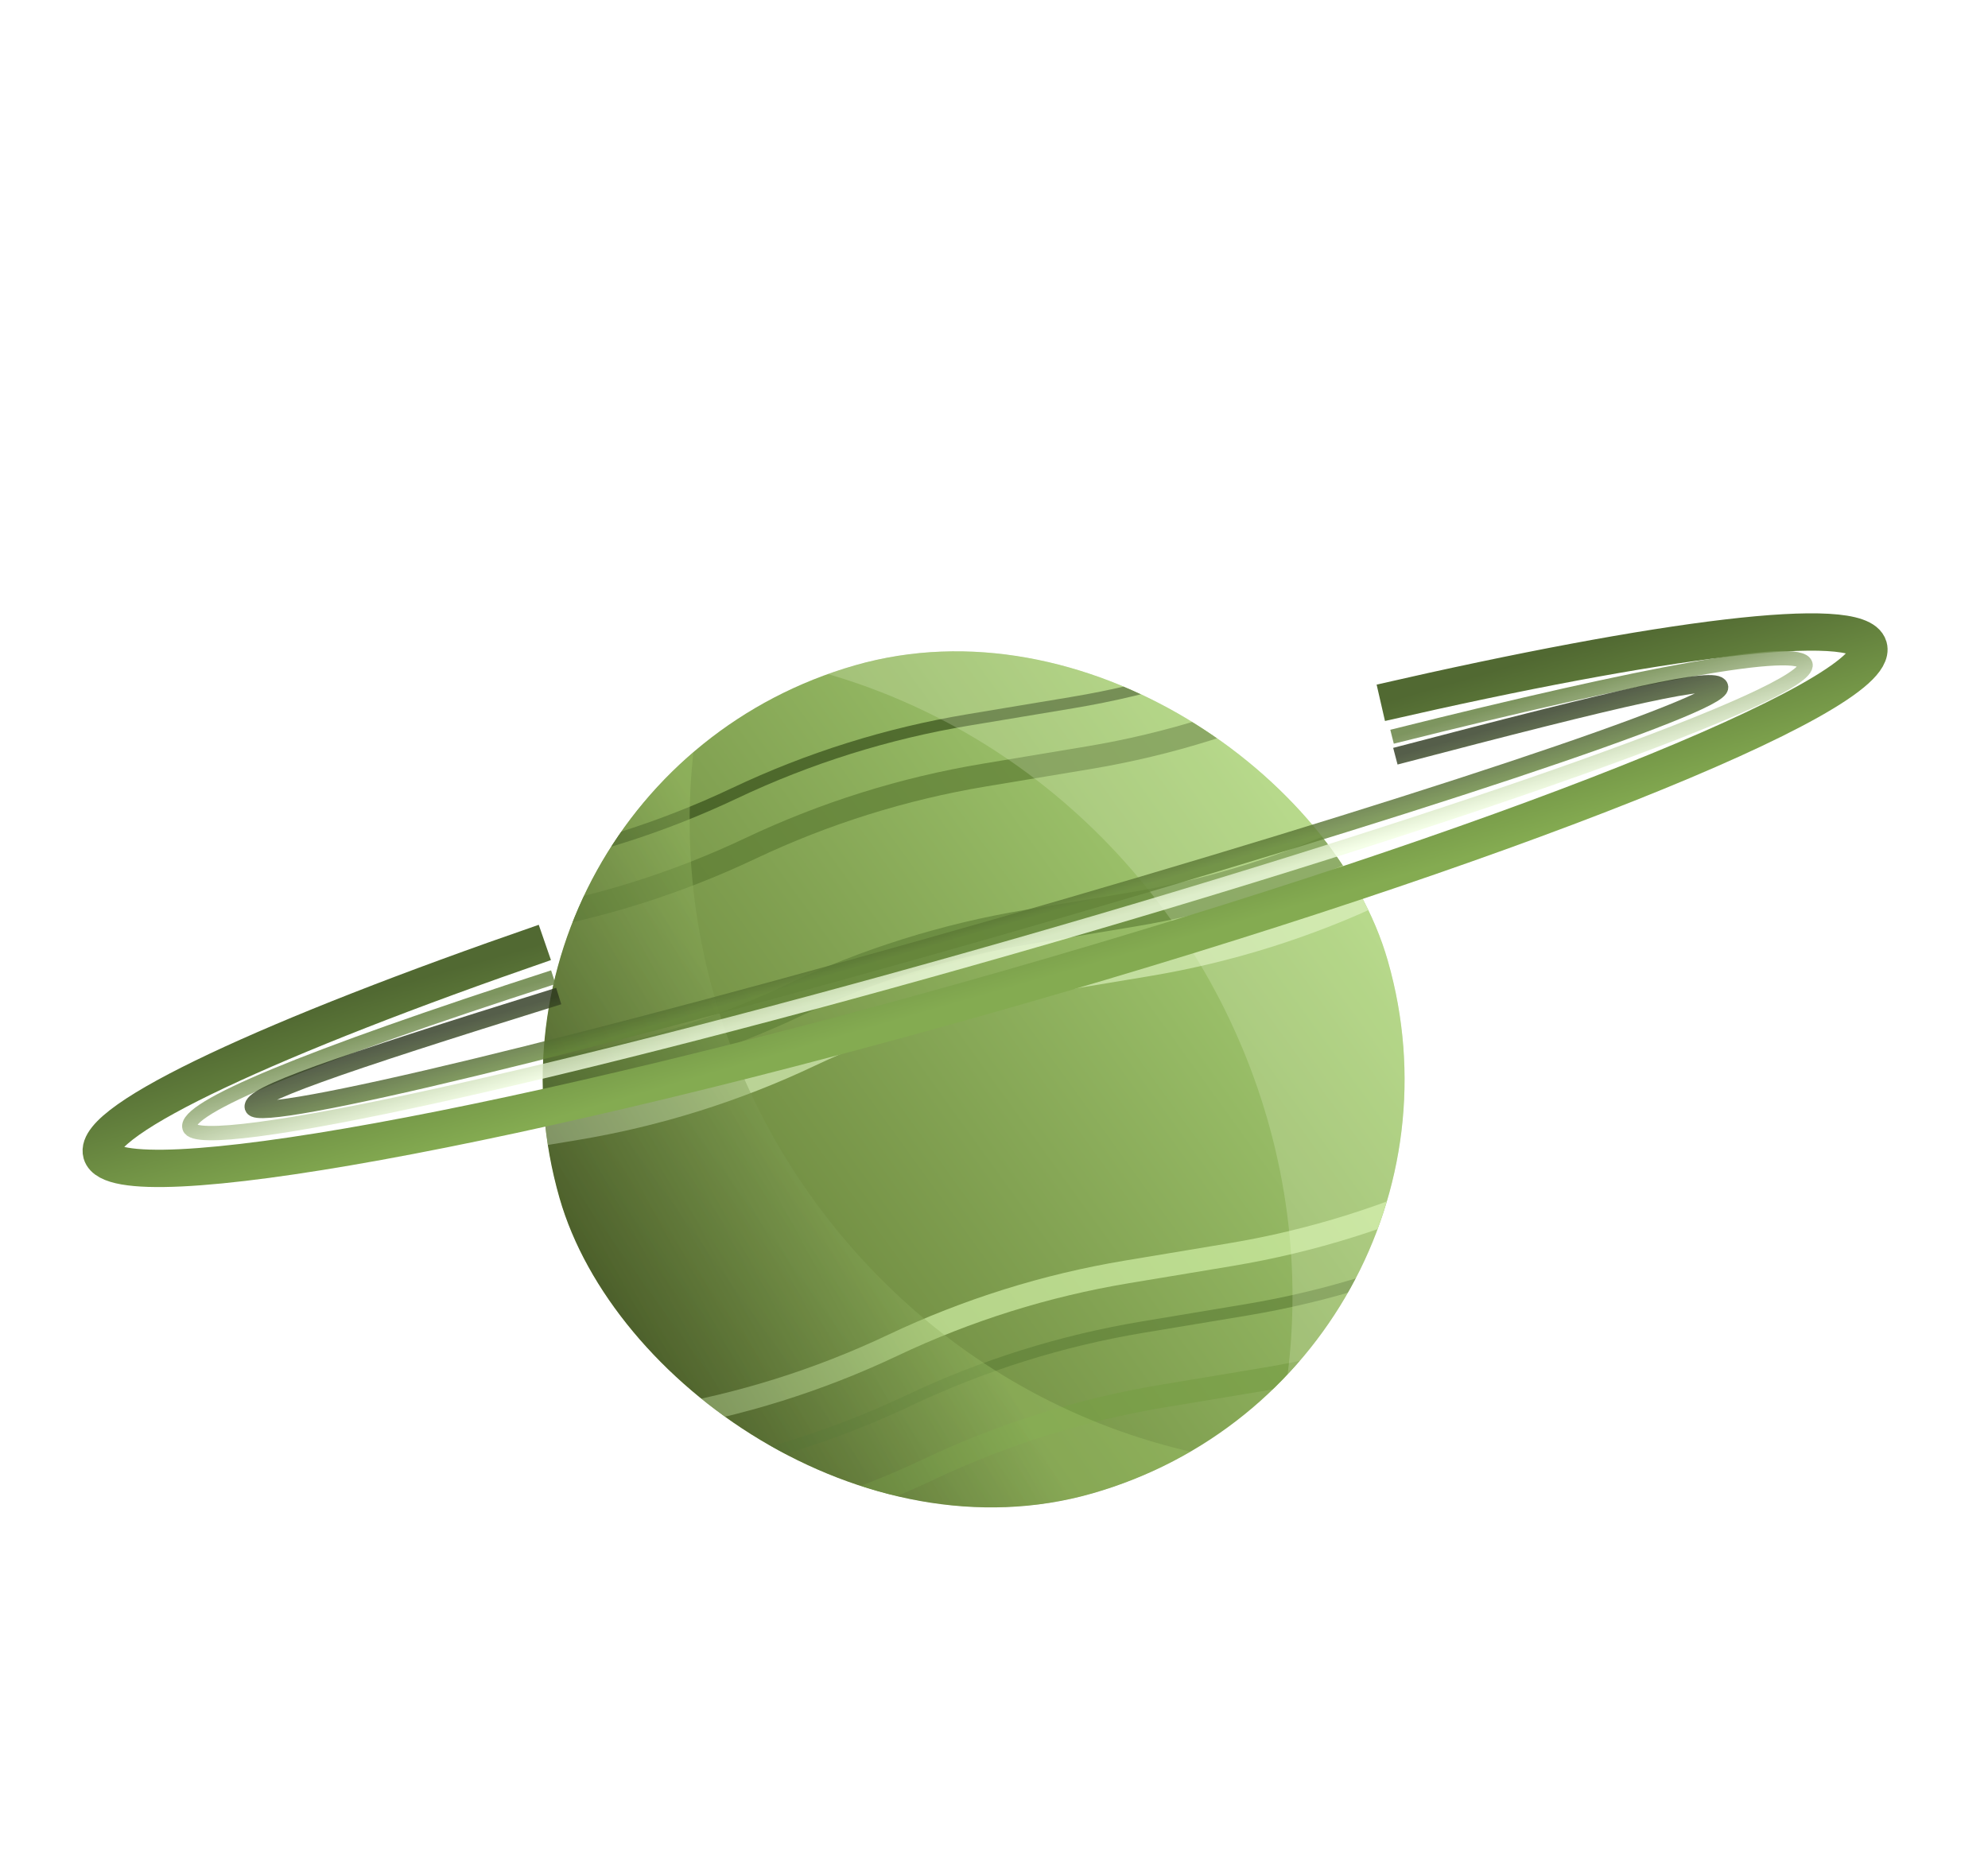 <svg width="383" height="361" viewBox="0 0 383 361" fill="none" xmlns="http://www.w3.org/2000/svg">
<g filter="url(#filter0_d_15_4739)">
<g clip-path="url(#clip0_15_4739)">
<rect x="84.918" y="109.093" width="166" height="166" rx="83" transform="rotate(-16 84.918 109.093)" fill="url(#paint0_linear_15_4739)"/>
<g filter="url(#filter1_f_15_4739)">
<path opacity="0.7" d="M9.903 152.621L22.268 146.762C42.64 137.109 64.253 130.334 86.49 126.631L96.499 124.964C112.094 122.367 127.253 117.615 141.541 110.845V110.845C155.829 104.075 170.988 99.323 186.583 96.726L206.601 93.393C222.197 90.796 237.356 86.044 251.644 79.274V79.274C265.931 72.503 281.091 67.752 296.686 65.155L326.713 60.154C335.669 58.663 344.373 55.935 352.577 52.047V52.047C372.948 42.394 394.562 35.619 416.798 31.916L426.807 30.25C442.403 27.653 457.562 22.901 471.85 16.131C486.137 9.36 501.296 4.609 516.892 2.012L536.91 -1.322C552.506 -3.919 567.665 -8.671 581.953 -15.441C596.24 -22.211 611.399 -26.963 626.995 -29.56L670.52 -36.808" stroke="#374F1A" stroke-width="2.213"/>
<path opacity="0.7" d="M12.953 163.259L25.319 157.4C45.69 147.747 67.304 140.972 89.54 137.269L99.549 135.602C115.145 133.005 130.304 128.253 144.591 121.483V121.483C158.879 114.713 174.038 109.961 189.634 107.364L209.652 104.031C225.248 101.434 240.407 96.682 254.694 89.912V89.912C268.982 83.141 284.141 78.39 299.737 75.793L329.764 70.792C338.719 69.301 347.424 66.573 355.628 62.685V62.685C375.999 53.032 397.612 46.257 419.849 42.554L429.858 40.888C445.453 38.291 460.612 33.539 474.9 26.769C489.188 19.998 504.347 15.247 519.942 12.649L539.961 9.316C555.556 6.719 570.715 1.967 585.003 -4.803C599.291 -11.573 614.45 -16.325 630.045 -18.922L673.571 -26.17" stroke="#5D7D34" stroke-width="4.427"/>
<path opacity="0.7" d="M24.392 203.151L36.758 197.292C57.129 187.639 78.743 180.864 100.979 177.161L110.988 175.494C126.584 172.897 141.743 168.146 156.03 161.375V161.375C170.318 154.605 185.477 149.853 201.073 147.256L221.091 143.923C236.686 141.326 251.846 136.574 266.133 129.804V129.804C280.421 123.034 295.58 118.282 311.176 115.685L341.203 110.685C350.158 109.193 358.863 106.465 367.067 102.577V102.577C387.438 92.924 409.051 86.15 431.288 82.447L441.297 80.78C456.892 78.183 472.051 73.431 486.339 66.661C500.627 59.891 515.786 55.139 531.381 52.542L551.399 49.208C566.995 46.611 582.154 41.86 596.442 35.089C610.73 28.319 625.889 23.567 641.484 20.97L685.009 13.723" stroke="#D7EFB8" stroke-width="4.427"/>
<path opacity="0.7" d="M21.342 192.514L33.708 186.654C54.079 177.001 75.692 170.226 97.928 166.523L107.937 164.856C123.533 162.259 138.692 157.508 152.98 150.737V150.737C167.268 143.967 182.427 139.215 198.022 136.618L218.04 133.285C233.636 130.688 248.795 125.936 263.083 119.166V119.166C277.37 112.396 292.53 107.644 308.125 105.047L338.152 100.047C347.108 98.555 355.812 95.827 364.016 91.939V91.939C384.387 82.287 406.001 75.511 428.237 71.809L438.246 70.142C453.842 67.545 469.001 62.793 483.289 56.023C497.576 49.253 512.735 44.501 528.331 41.904L548.349 38.571C563.945 35.974 579.104 31.222 593.392 24.451C607.679 17.681 622.838 12.929 638.434 10.332L681.959 3.085" stroke="#62823A" stroke-width="6.64"/>
<path opacity="0.7" d="M43.457 269.639L55.823 263.779C76.194 254.126 97.808 247.351 120.044 243.648L130.053 241.982C145.649 239.385 160.808 234.633 175.095 227.863V227.863C189.383 221.092 204.542 216.341 220.138 213.744L240.156 210.41C255.751 207.813 270.911 203.061 285.198 196.291V196.291C299.486 189.521 314.645 184.769 330.241 182.172L360.268 177.172C369.223 175.681 377.927 172.952 386.132 169.065V169.065C406.503 159.412 428.116 152.637 450.352 148.934L460.361 147.267C475.957 144.67 491.116 139.918 505.404 133.148C519.692 126.378 534.851 121.626 550.446 119.029L570.464 115.696C586.06 113.099 601.219 108.347 615.507 101.577C629.794 94.806 644.954 90.055 660.549 87.458L704.074 80.21" stroke="#62823A" stroke-width="2.213"/>
<path opacity="0.7" d="M47.27 282.936L59.636 277.077C80.007 267.424 101.621 260.649 123.857 256.946L133.866 255.279C149.461 252.682 164.621 247.93 178.908 241.16V241.16C193.196 234.39 208.355 229.638 223.951 227.041L243.969 223.708C259.564 221.111 274.724 216.359 289.011 209.589V209.589C303.299 202.818 318.458 198.067 334.054 195.47L364.081 190.469C373.036 188.978 381.74 186.25 389.945 182.362V182.362C410.316 172.709 431.929 165.934 454.165 162.231L464.174 160.565C479.77 157.968 494.929 153.216 509.217 146.446C523.505 139.675 538.664 134.924 554.259 132.327L574.277 128.993C589.873 126.396 605.032 121.644 619.32 114.874C633.607 108.104 648.767 103.352 664.362 100.755L707.887 93.507" stroke="#789E47" stroke-width="4.427"/>
<path opacity="0.7" d="M40.407 259.001L52.772 253.141C73.144 243.488 94.757 236.713 116.993 233.01L127.002 231.344C142.598 228.747 157.757 223.995 172.045 217.225V217.225C186.332 210.455 201.492 205.703 217.087 203.106L237.105 199.772C252.701 197.175 267.86 192.423 282.148 185.653V185.653C296.435 178.883 311.594 174.131 327.19 171.534L357.217 166.534C366.172 165.043 374.877 162.314 383.081 158.427V158.427C403.452 148.774 425.066 141.999 447.302 138.296L457.311 136.629C472.907 134.032 488.066 129.28 502.354 122.51C516.641 115.74 531.8 110.988 547.396 108.391L567.414 105.058C583.01 102.461 598.169 97.709 612.456 90.939C626.744 84.168 641.903 79.417 657.499 76.82L701.024 69.572" stroke="#D0F0A6" stroke-width="4.427"/>
</g>
<g filter="url(#filter2_f_15_4739)">
<path d="M146.739 59.517V59.517C100.993 149.096 174.762 253.165 274.436 239.665L306.393 235.336L26.034 283.542L146.739 59.517Z" fill="url(#paint1_linear_15_4739)" fill-opacity="0.4"/>
</g>
<g opacity="0.2" filter="url(#filter3_f_15_4739)">
<path d="M231.424 271.033V271.033C282.619 184.452 215.422 76.023 115.105 83.338L82.941 85.683L365.743 54.896L231.424 271.033Z" fill="#F3FFE2"/>
</g>
</g>
</g>
<g filter="url(#filter4_f_15_4739)">
<path d="M266.02 135.433C320.23 122.987 358.134 118.201 359.988 124.667C362.675 134.036 288.648 163.482 194.645 190.437C100.643 217.392 22.26 231.648 19.574 222.279C17.72 215.813 52.401 199.786 104.969 181.614" stroke="url(#paint2_linear_15_4739)" stroke-width="7.193"/>
</g>
<g opacity="0.8" filter="url(#filter5_f_15_4739)">
<path d="M268.187 141.974C317.49 129.631 346.759 124.269 347.832 128.013C349.388 133.438 280.956 157.82 194.985 182.472C109.014 207.123 38.059 222.71 36.504 217.285C35.43 213.541 58.245 203.968 106.598 188.309" stroke="url(#paint3_linear_15_4739)" stroke-width="2.767"/>
</g>
<g opacity="0.8" filter="url(#filter6_f_15_4739)">
<path d="M268.825 145.726C313.421 134.023 330.651 130.097 331.3 132.362C332.242 135.644 269.762 156.44 191.749 178.81C113.735 201.18 49.73 216.653 48.788 213.371C48.139 211.106 63.62 205.653 107.64 191.945" stroke="url(#paint4_linear_15_4739)" stroke-width="3.32"/>
</g>
<defs>
<filter id="filter0_d_15_4739" x="34.917" y="55.337" width="305.325" height="305.325" filterUnits="userSpaceOnUse" color-interpolation-filters="sRGB">
<feFlood flood-opacity="0" result="BackgroundImageFix"/>
<feColorMatrix in="SourceAlpha" type="matrix" values="0 0 0 0 0 0 0 0 0 0 0 0 0 0 0 0 0 0 127 0" result="hardAlpha"/>
<feOffset dy="42"/>
<feGaussianBlur stdDeviation="25"/>
<feComposite in2="hardAlpha" operator="out"/>
<feColorMatrix type="matrix" values="0 0 0 0 0.201 0 0 0 0 0.304 0 0 0 0 0.054 0 0 0 0.3 0"/>
<feBlend mode="normal" in2="BackgroundImageFix" result="effect1_dropShadow_15_4739"/>
<feBlend mode="normal" in="SourceGraphic" in2="effect1_dropShadow_15_4739" result="shape"/>
</filter>
<filter id="filter1_f_15_4739" x="2.789" y="-44.539" width="712.102" height="336.116" filterUnits="userSpaceOnUse" color-interpolation-filters="sRGB">
<feFlood flood-opacity="0" result="BackgroundImageFix"/>
<feBlend mode="normal" in="SourceGraphic" in2="BackgroundImageFix" result="shape"/>
<feGaussianBlur stdDeviation="3.32" result="effect1_foregroundBlur_15_4739"/>
</filter>
<filter id="filter2_f_15_4739" x="14.967" y="48.45" width="302.493" height="246.158" filterUnits="userSpaceOnUse" color-interpolation-filters="sRGB">
<feFlood flood-opacity="0" result="BackgroundImageFix"/>
<feBlend mode="normal" in="SourceGraphic" in2="BackgroundImageFix" result="shape"/>
<feGaussianBlur stdDeviation="5.533" result="effect1_foregroundBlur_15_4739"/>
</filter>
<filter id="filter3_f_15_4739" x="69.107" y="41.063" width="310.469" height="243.804" filterUnits="userSpaceOnUse" color-interpolation-filters="sRGB">
<feFlood flood-opacity="0" result="BackgroundImageFix"/>
<feBlend mode="normal" in="SourceGraphic" in2="BackgroundImageFix" result="shape"/>
<feGaussianBlur stdDeviation="6.917" result="effect1_foregroundBlur_15_4739"/>
</filter>
<filter id="filter4_f_15_4739" x="14.519" y="116.808" width="350.522" height="113.329" filterUnits="userSpaceOnUse" color-interpolation-filters="sRGB">
<feFlood flood-opacity="0" result="BackgroundImageFix"/>
<feBlend mode="normal" in="SourceGraphic" in2="BackgroundImageFix" result="shape"/>
<feGaussianBlur stdDeviation="0.692" result="effect1_foregroundBlur_15_4739"/>
</filter>
<filter id="filter5_f_15_4739" x="32.315" y="122.689" width="319.695" height="99.823" filterUnits="userSpaceOnUse" color-interpolation-filters="sRGB">
<feFlood flood-opacity="0" result="BackgroundImageFix"/>
<feBlend mode="normal" in="SourceGraphic" in2="BackgroundImageFix" result="shape"/>
<feGaussianBlur stdDeviation="1.383" result="effect1_foregroundBlur_15_4739"/>
</filter>
<filter id="filter6_f_15_4739" x="44.338" y="127.323" width="291.401" height="90.913" filterUnits="userSpaceOnUse" color-interpolation-filters="sRGB">
<feFlood flood-opacity="0" result="BackgroundImageFix"/>
<feBlend mode="normal" in="SourceGraphic" in2="BackgroundImageFix" result="shape"/>
<feGaussianBlur stdDeviation="1.383" result="effect1_foregroundBlur_15_4739"/>
</filter>
<linearGradient id="paint0_linear_15_4739" x1="237.914" y1="152.115" x2="84.917" y2="207.448" gradientUnits="userSpaceOnUse">
<stop stop-color="#A7CF75"/>
<stop offset="1" stop-color="#627B34"/>
</linearGradient>
<linearGradient id="paint1_linear_15_4739" x1="101.048" y1="227.077" x2="173.719" y2="187.645" gradientUnits="userSpaceOnUse">
<stop/>
<stop offset="1" stop-color="#9DC267"/>
</linearGradient>
<linearGradient id="paint2_linear_15_4739" x1="185.494" y1="158.523" x2="194.645" y2="190.437" gradientUnits="userSpaceOnUse">
<stop stop-color="#516932"/>
<stop offset="1" stop-color="#84AB51"/>
</linearGradient>
<linearGradient id="paint3_linear_15_4739" x1="189.816" y1="164.447" x2="194.985" y2="182.472" gradientUnits="userSpaceOnUse">
<stop stop-color="#5D7A37"/>
<stop offset="1" stop-color="#F3FFE3"/>
</linearGradient>
<linearGradient id="paint4_linear_15_4739" x1="188.839" y1="168.661" x2="191.749" y2="178.81" gradientUnits="userSpaceOnUse">
<stop stop-color="#2B361D"/>
<stop offset="1" stop-color="#64843A"/>
</linearGradient>
<clipPath id="clip0_15_4739">
<rect x="84.918" y="109.093" width="166" height="166" rx="83" transform="rotate(-16 84.918 109.093)" fill="white"/>
</clipPath>
</defs>
</svg>
